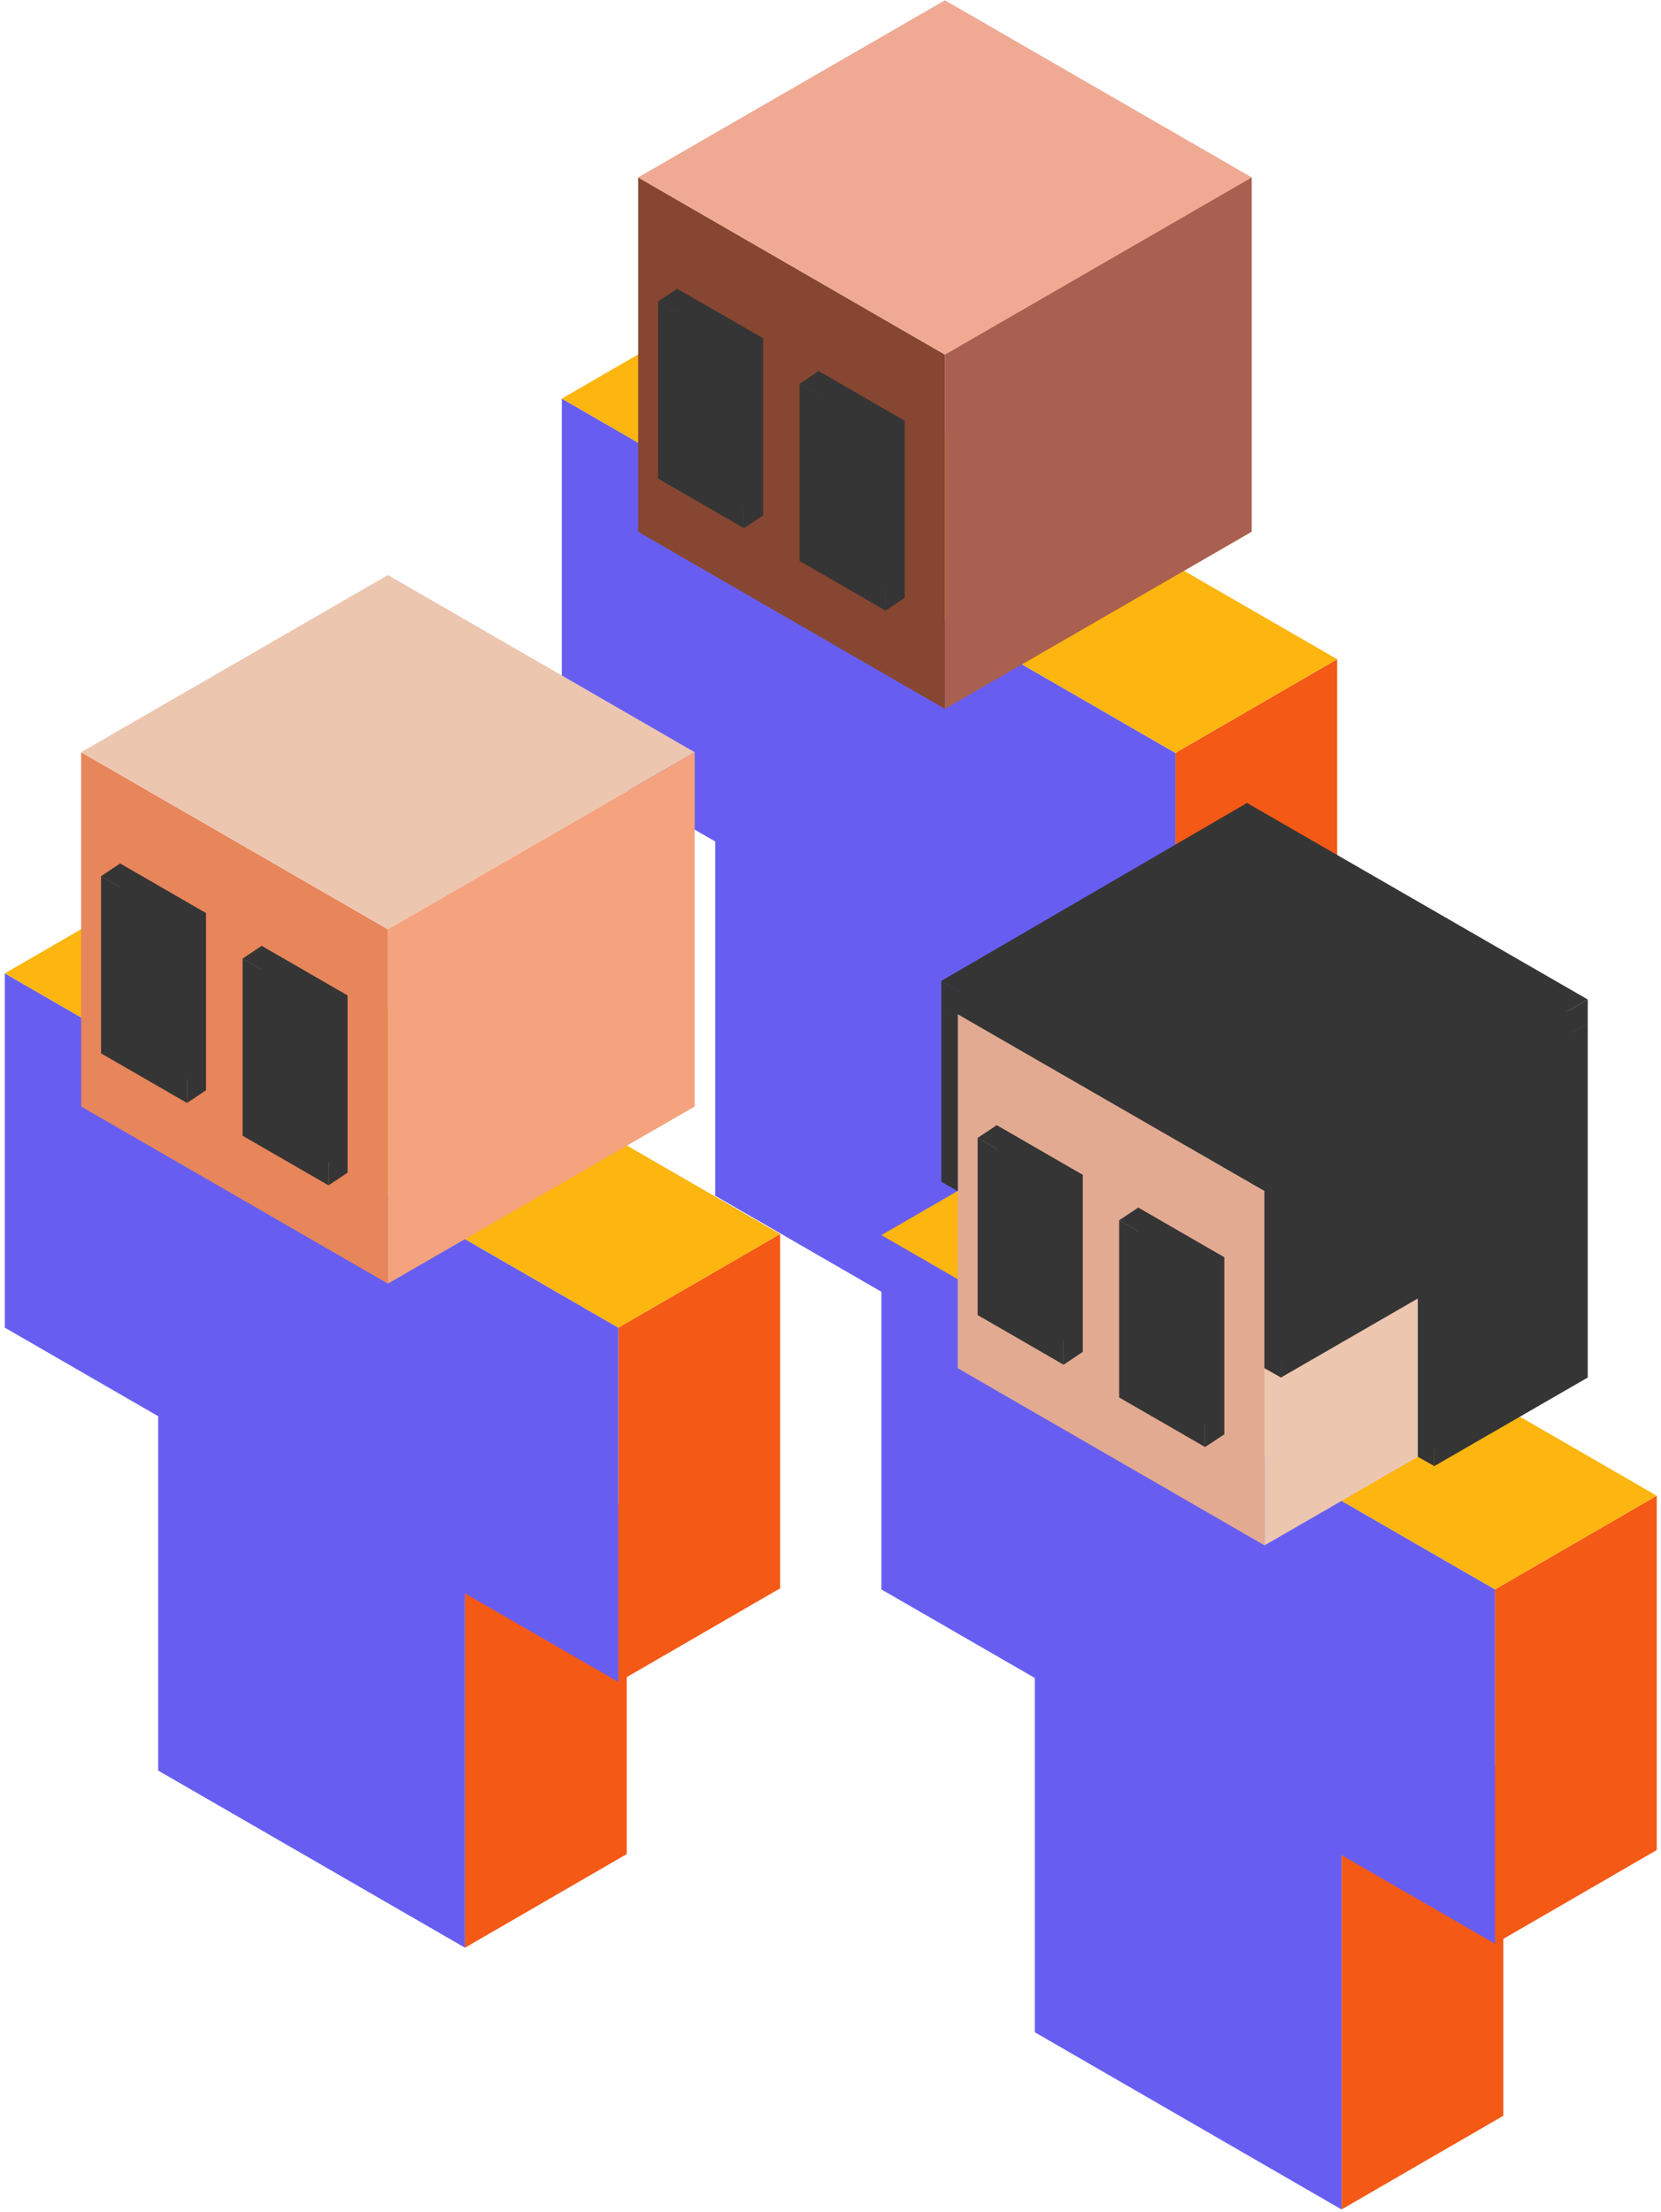 <svg width="202" height="269" viewBox="0 0 202 269" fill="none" xmlns="http://www.w3.org/2000/svg">
<path d="M142.941 91.556V134.64L162.615 123.247V80.164L142.941 91.556Z" fill="#F45916"/>
<path d="M124.289 166.954L143.962 155.561V112.478L124.289 123.87V166.954Z" fill="#F45916"/>
<path d="M142.941 91.556L68.326 48.473V91.556L86.978 102.326V145.409L124.289 166.954V123.871L142.941 134.64V91.556Z" fill="#675EF1"/>
<path d="M142.941 91.556L162.615 80.163L88 37.08L68.326 48.473L142.941 91.556Z" fill="#FDB50F"/>
<path d="M77.609 21.573V64.663L114.913 86.202V43.118L77.609 21.573Z" fill="#874631"/>
<path d="M114.913 0.035L77.609 21.573L114.913 43.118L152.224 21.573L114.913 0.035Z" fill="#F0AA94"/>
<path d="M152.224 64.663V21.573L114.913 43.118V86.202L152.224 64.663Z" fill="#AA6050"/>
<path d="M99.552 45.129V66.674L110.003 72.705V51.167L99.552 45.129Z" fill="#353535"/>
<path d="M82.34 35.116V56.655L92.791 62.693V41.148L82.34 35.116Z" fill="#353535"/>
<path d="M97.243 46.675V68.214L107.694 74.252V52.707L97.243 46.675Z" fill="#353535"/>
<path d="M80.031 36.656V58.194L90.482 64.232V42.687L80.031 36.656Z" fill="#353535"/>
<path d="M80.031 36.656L82.34 35.116L92.791 41.148L90.482 42.687L80.031 36.656Z" fill="#353535"/>
<path d="M90.482 64.232L92.791 62.693V41.148L90.482 42.687V64.232Z" fill="#353535"/>
<path d="M97.243 46.675L99.552 45.129L110.003 51.167L107.694 52.706L97.243 46.675Z" fill="#353535"/>
<path d="M107.694 74.251L110.003 72.705V51.167L107.694 52.706V74.251Z" fill="#353535"/>
<path d="M75.201 161.446V204.53L94.874 193.143V150.06L75.201 161.446Z" fill="#F45916"/>
<path d="M56.548 236.844L76.222 225.458V182.368L56.548 193.761V236.844Z" fill="#F45916"/>
<path d="M75.201 161.446L0.586 118.363V161.446L19.238 172.215V215.305L56.548 236.844V193.76L75.201 204.529V161.446Z" fill="#675EF1"/>
<path d="M75.201 161.446L94.874 150.06L20.26 106.977L0.586 118.363L75.201 161.446Z" fill="#FDB50F"/>
<path d="M9.869 91.47V134.554L47.173 156.092V113.009L9.869 91.47Z" fill="#E7865A"/>
<path d="M47.173 69.925L9.869 91.47L47.173 113.008L84.484 91.47L47.173 69.925Z" fill="#EDC6B0"/>
<path d="M84.483 134.554V91.47L47.173 113.009V156.092L84.483 134.554Z" fill="#F4A37E"/>
<path d="M31.812 115.025V136.564L42.263 142.602V121.057L31.812 115.025Z" fill="#353535"/>
<path d="M14.6 105.006V126.551L25.051 132.582V111.044L14.6 105.006Z" fill="#353535"/>
<path d="M29.503 116.565V138.11L39.954 144.141V122.603L29.503 116.565Z" fill="#353535"/>
<path d="M12.291 106.545V128.09L22.742 134.122V112.584L12.291 106.545Z" fill="#353535"/>
<path d="M12.291 106.545L14.6 105.006L25.051 111.044L22.742 112.583L12.291 106.545Z" fill="#353535"/>
<path d="M22.742 134.122L25.051 132.583V111.044L22.742 112.584V134.122Z" fill="#353535"/>
<path d="M29.503 116.565L31.812 115.025L42.263 121.057L39.954 122.603L29.503 116.565Z" fill="#353535"/>
<path d="M39.954 144.142L42.263 142.602V121.057L39.954 122.603V144.142Z" fill="#353535"/>
<path d="M181.811 193.276V236.36L201.484 224.967V181.883L181.811 193.276Z" fill="#F45916"/>
<path d="M163.152 268.673L182.826 257.281V214.197L163.152 225.584V268.673Z" fill="#F45916"/>
<path d="M181.811 193.276L107.189 150.193V193.276L125.848 204.045V247.129L163.152 268.674V225.584L181.811 236.36V193.276Z" fill="#675EF1"/>
<path d="M181.811 193.276L201.484 181.883L126.863 138.8L107.189 150.193L181.811 193.276Z" fill="#FDB50F"/>
<path d="M116.473 123.293V166.376L153.783 187.921V144.838L116.473 123.293Z" fill="#E2AA91"/>
<path d="M153.783 101.755L116.473 123.293L153.783 144.838L191.087 123.293L153.783 101.755Z" fill="#EDC6B0"/>
<path d="M191.087 166.376V123.293L153.783 144.838V187.921L191.087 166.376Z" fill="#EDC6B0"/>
<path d="M138.416 146.849V168.394L148.873 174.425V152.887L138.416 146.849Z" fill="#353535"/>
<path d="M121.204 136.829V158.374L131.661 164.406V142.867L121.204 136.829Z" fill="#353535"/>
<path d="M136.106 148.388V169.933L146.557 175.964V154.426L136.106 148.388Z" fill="#353535"/>
<path d="M118.895 138.375V159.914L129.345 165.952V144.407L118.895 138.375Z" fill="#353535"/>
<path d="M118.895 138.375L121.204 136.829L131.661 142.867L129.345 144.407L118.895 138.375Z" fill="#353535"/>
<path d="M129.345 165.952L131.661 164.406V142.868L129.345 144.407V165.952Z" fill="#353535"/>
<path d="M136.106 148.388L138.416 146.849L148.873 152.887L146.557 154.426L136.106 148.388Z" fill="#353535"/>
<path d="M146.557 175.964L148.873 174.425V152.887L146.557 154.426V175.964Z" fill="#353535"/>
<path d="M153.783 166.376V144.838L191.087 123.293V166.376L172.435 177.152V155.607L153.783 166.376Z" fill="#353535"/>
<path d="M155.78 167.511V145.973L193.091 124.428V167.511L174.432 178.28V156.742L155.78 167.511Z" fill="#353535"/>
<path d="M155.78 167.511L153.783 166.376V144.838L155.78 145.973V167.511Z" fill="#353535"/>
<path d="M116.472 144.838L114.475 143.703V122.165L116.472 123.293V144.838Z" fill="#353535"/>
<path d="M174.432 178.28L172.435 177.152V155.607L174.432 156.742V178.28Z" fill="#353535"/>
<path d="M193.091 124.428L191.087 123.293L153.783 144.838L155.78 145.973L193.091 124.428Z" fill="#353535"/>
<path d="M114.475 122.165V119.279L155.78 142.867V145.973L114.475 122.165Z" fill="#353535"/>
<path d="M155.78 145.973L193.091 124.428L151.653 100.527L114.475 122.165L155.78 145.973Z" fill="#353535"/>
<path d="M155.78 143.086L193.091 121.541L151.653 97.641L114.475 119.279L155.78 143.086Z" fill="#353535"/>
<path d="M193.091 124.428V121.542L155.78 143.086V145.973L193.091 124.428Z" fill="#353535"/>
</svg>
